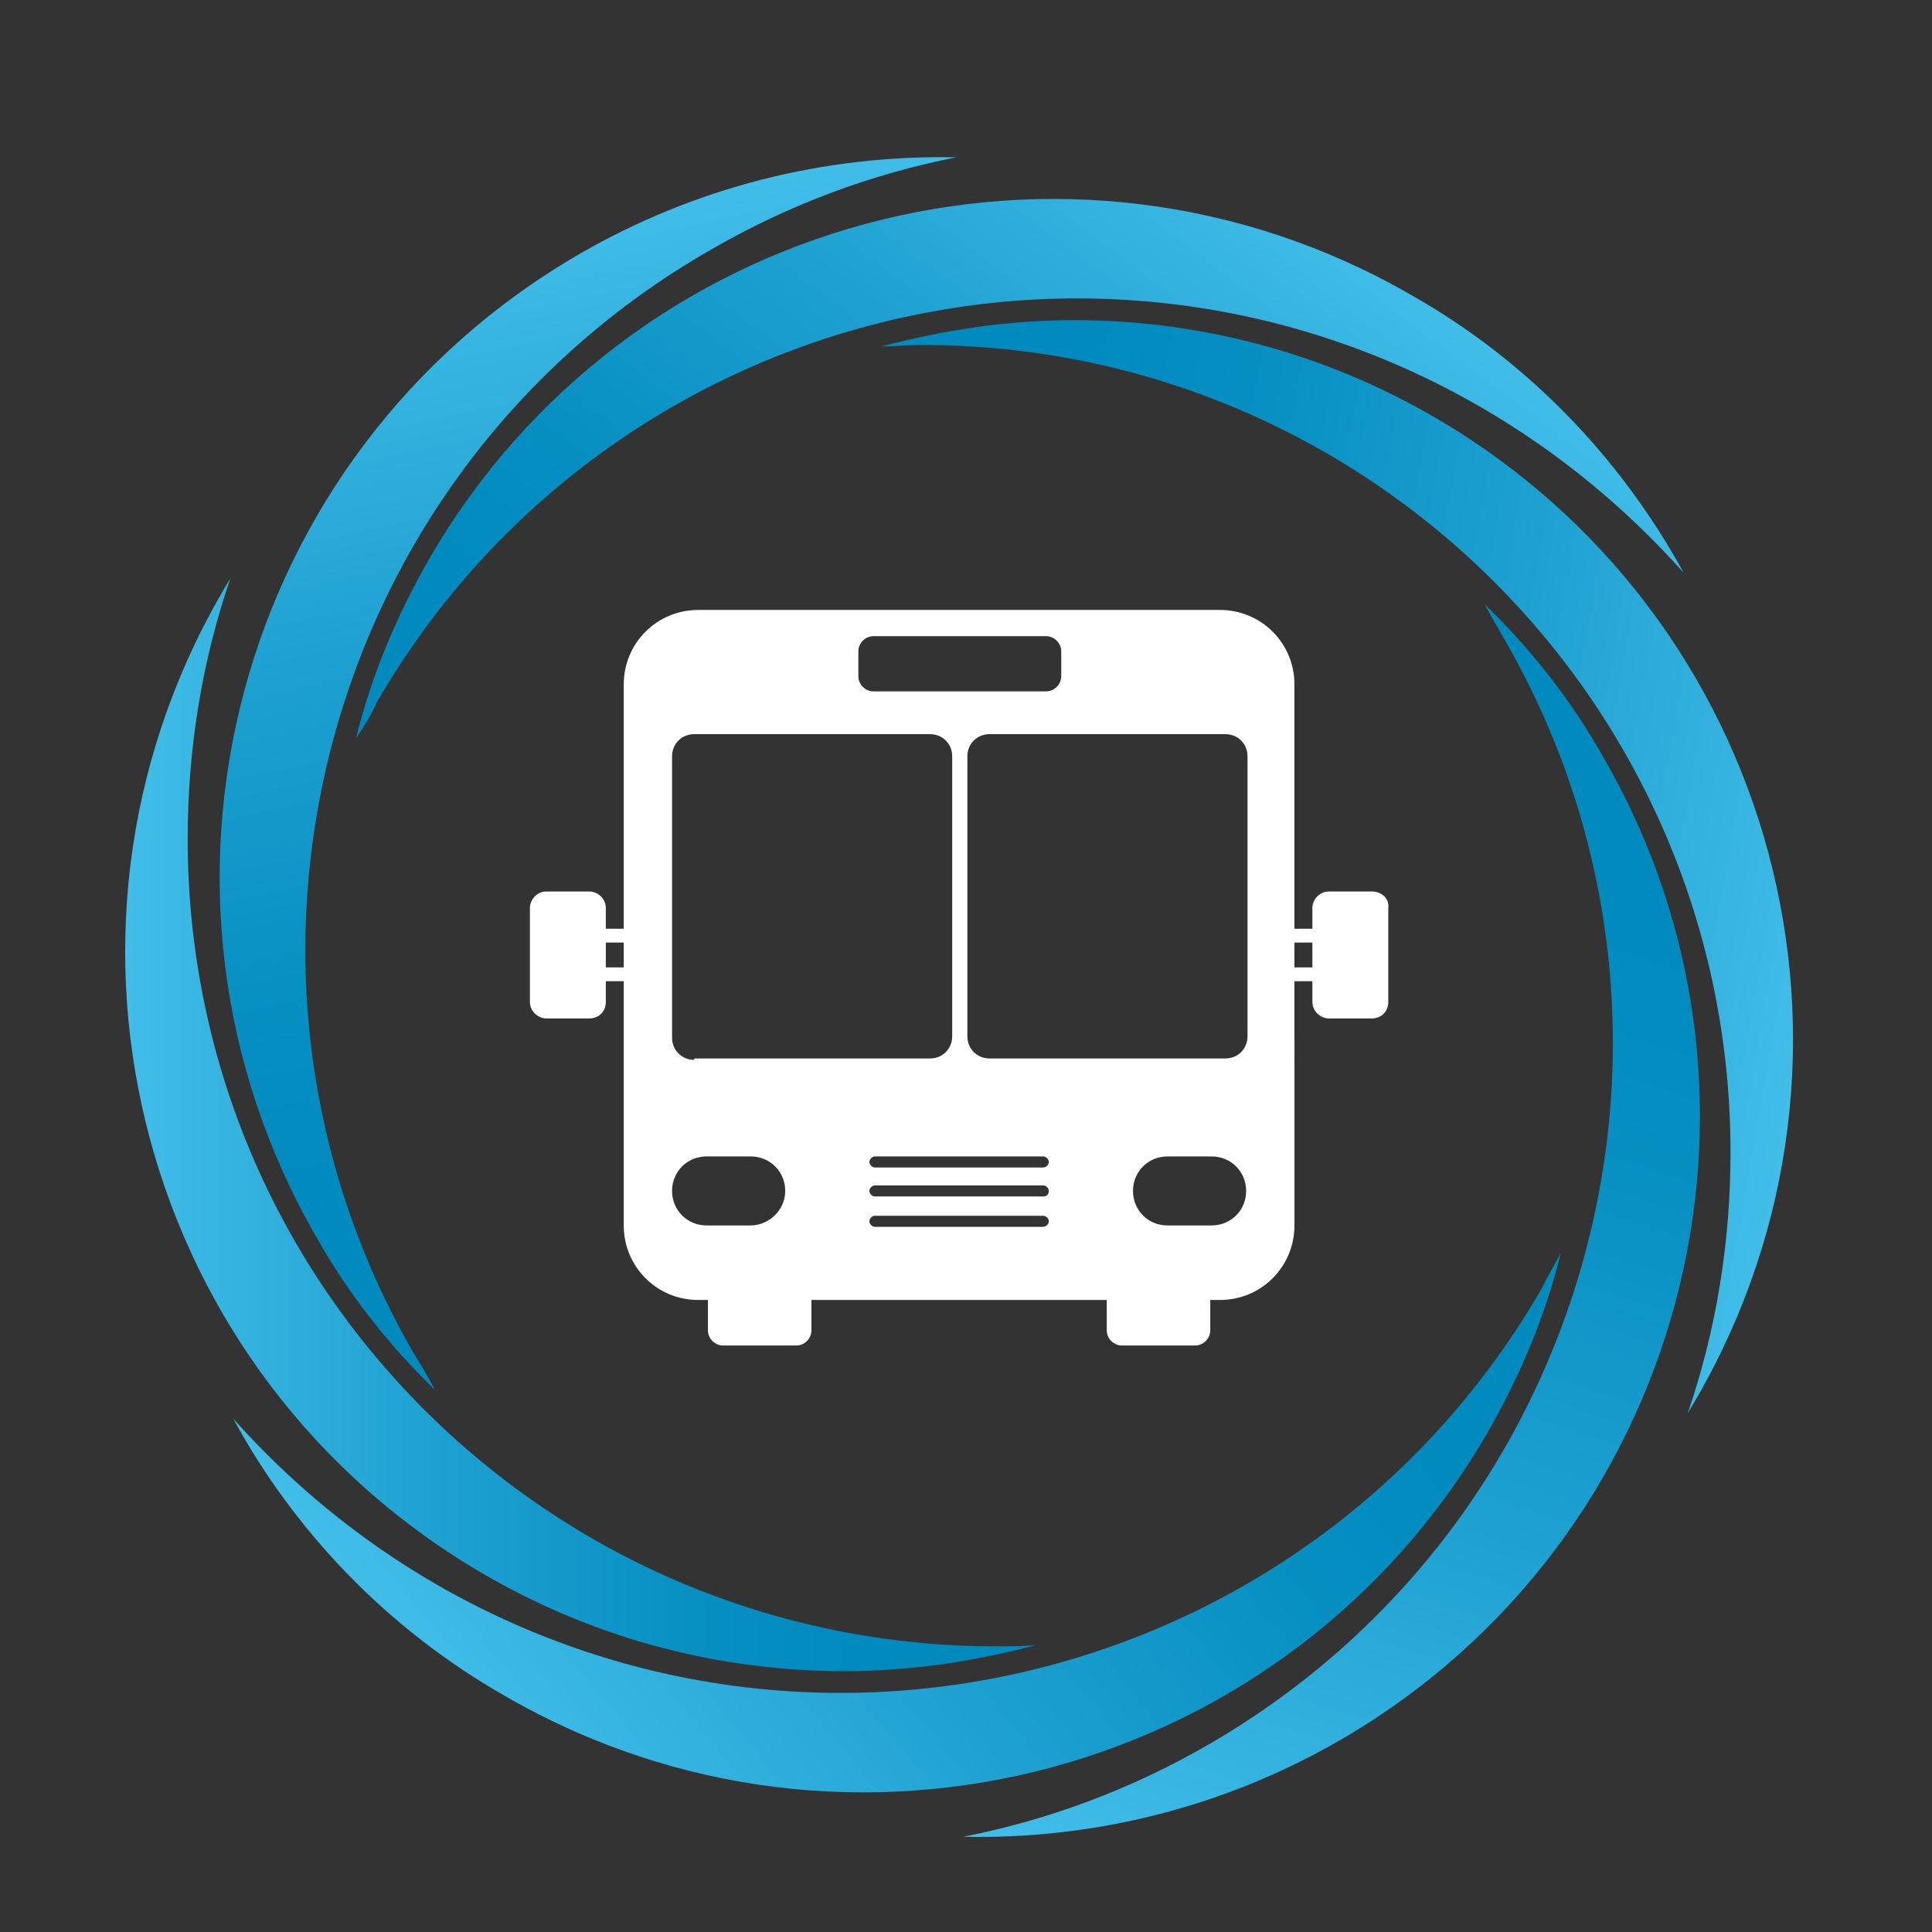 <?xml version="1.0" encoding="utf-8"?>
<!-- Generator: Adobe Illustrator 22.0.1, SVG Export Plug-In . SVG Version: 6.00 Build 0)  -->
<svg version="1.1" id="Layer_1" xmlns="http://www.w3.org/2000/svg" xmlns:xlink="http://www.w3.org/1999/xlink" x="0px" y="0px"
	 viewBox="0 0 140 140" style="enable-background:new 0 0 140 140;" xml:space="preserve">
<rect x="0" y="0" width="140" height="140" fill="#333333" stroke="none"/>
<style type="text/css">
	.st0{fill:url(#SVGID_1_);}
	.st1{fill:url(#SVGID_2_);}
	.st2{fill:url(#SVGID_3_);}
	.st3{fill:url(#SVGID_4_);}
	.st4{fill:url(#SVGID_5_);}
	.st5{fill:url(#SVGID_6_);}
	.st6{fill:#fff;}
</style>
<linearGradient id="SVGID_1_" gradientUnits="userSpaceOnUse" x1="117.339" y1="342.591" x2="87.485" y2="250.709" gradientTransform="matrix(1 0 0 -1 0 389.51)">
	<stop  offset="0.2" style="stop-color:#008ABE"/>
	<stop  offset="0.38" style="stop-color:#0890C3"/>
	<stop  offset="0.66" style="stop-color:#1EA1D1"/>
	<stop  offset="1" style="stop-color:#41BDE8"/>
</linearGradient>
<path class="st0" d="M109,46.3c16.2,28,6.6,63.9-21.4,80.1c-5.7,3.3-11.7,5.5-17.8,6.7c9.6,0.2,19-2.2,27.3-7
	c24.9-14.4,33.5-46.3,19.1-71.2c-2.3-4.1-5.2-7.8-8.6-11.1C108,44.6,108.5,45.4,109,46.3z"/>
<linearGradient id="SVGID_2_" gradientUnits="userSpaceOnUse" x1="99.223" y1="315.141" x2="36.143" y2="262.211" gradientTransform="matrix(1 0 0 -1 0 389.51)">
	<stop  offset="0.2" style="stop-color:#008ABE"/>
	<stop  offset="0.38" style="stop-color:#0890C3"/>
	<stop  offset="0.66" style="stop-color:#1EA1D1"/>
	<stop  offset="1" style="stop-color:#41BDE8"/>
</linearGradient>
<path class="st1" d="M111.7,93.4c-16.2,28-52,37.6-80.1,21.4c-5.7-3.3-10.6-7.4-14.7-12c4.4,8.1,11.1,15.2,19.7,20.1
	c24.9,14.4,56.8,5.8,71.2-19.1c2.4-4.2,4.2-8.5,5.3-13C112.6,91.7,112.1,92.6,111.7,93.4z"/>
<linearGradient id="SVGID_3_" gradientUnits="userSpaceOnUse" x1="75.1" y1="308.055" x2="9.098" y2="308.055" gradientTransform="matrix(1 0 0 -1 0 389.51)">
	<stop  offset="0.2" style="stop-color:#008ABE"/>
	<stop  offset="0.38" style="stop-color:#0890C3"/>
	<stop  offset="0.66" style="stop-color:#1EA1D1"/>
	<stop  offset="1" style="stop-color:#41BDE8"/>
</linearGradient>
<path class="st2" d="M72.2,119.3c-32.3,0-58.6-26.1-58.6-58.5c0-6.4,1-12.8,3.1-18.9c-15,24.6-7.2,56.6,17.4,71.6
	c8.2,5,17.5,7.6,27.1,7.6c4.7,0,9.4-0.7,13.9-1.9C74.1,119.3,73.2,119.3,72.2,119.3z"/>
<linearGradient id="SVGID_4_" gradientUnits="userSpaceOnUse" x1="54.399" y1="293.886" x2="37.58" y2="373.011" gradientTransform="matrix(1 0 0 -1 0 389.51)">
	<stop  offset="0.2" style="stop-color:#008ABE"/>
	<stop  offset="0.38" style="stop-color:#0890C3"/>
	<stop  offset="0.66" style="stop-color:#1EA1D1"/>
	<stop  offset="1" style="stop-color:#41BDE8"/>
</linearGradient>
<path class="st3" d="M30,98.1c-16.2-28-6.6-63.9,21.5-80c5.7-3.3,11.7-5.5,17.8-6.7c-9.6-0.2-19,2.2-27.3,7
	C17.1,32.8,8.5,64.6,22.9,89.6c2.3,4.1,5.2,7.8,8.6,11.1C31,99.7,30.5,98.9,30,98.1L30,98.1z"/>
<linearGradient id="SVGID_5_" gradientUnits="userSpaceOnUse" x1="52.081" y1="316.409" x2="95.421" y2="373.919" gradientTransform="matrix(1 0 0 -1 0 389.51)">
	<stop  offset="0.2" style="stop-color:#008ABE"/>
	<stop  offset="0.38" style="stop-color:#0890C3"/>
	<stop  offset="0.66" style="stop-color:#1EA1D1"/>
	<stop  offset="1" style="stop-color:#41BDE8"/>
</linearGradient>
<path class="st4" d="M27.3,50.9c16.2-28,52-37.6,80-21.4c5.7,3.3,10.6,7.4,14.7,12c-4.6-8.4-11.4-15.4-19.7-20.1
	C77.4,7,45.5,15.6,31.1,40.5c-2.4,4.2-4.2,8.5-5.3,13C26.4,52.6,26.9,51.8,27.3,50.9z"/>
<linearGradient id="SVGID_6_" gradientUnits="userSpaceOnUse" x1="58.611" y1="334.463" x2="131.996" y2="321.522" gradientTransform="matrix(1 0 0 -1 0 389.51)">
	<stop  offset="0.2" style="stop-color:#008ABE"/>
	<stop  offset="0.38" style="stop-color:#0890C3"/>
	<stop  offset="0.66" style="stop-color:#1EA1D1"/>
	<stop  offset="1" style="stop-color:#41BDE8"/>
</linearGradient>
<path class="st5" d="M66.8,25c32.3,0,58.6,26.1,58.6,58.5c0,6.4-1,12.8-3.1,18.9c15-24.6,7.2-56.6-17.4-71.6
	c-8.2-5-17.5-7.6-27.1-7.6c-4.7,0-9.4,0.7-13.9,1.9C64.9,25.1,65.8,25,66.8,25z"/>
<path class="st6" d="M99.4,64.6h-3.1c-0.7,0-1.2,0.6-1.2,1.2v1.5h-1.3V49.6c0-3-2.4-5.4-5.4-5.4H50.6c-3,0-5.4,2.4-5.4,5.4v17.7
	h-1.3v-1.5c0-0.7-0.6-1.2-1.2-1.2h-3.1c-0.7,0-1.2,0.6-1.2,1.2v6.8c0,0.7,0.6,1.2,1.2,1.2h3.1c0.7,0,1.2-0.5,1.2-1.2v-1.5h1.3v17.7
	c0,3,2.4,5.4,5.4,5.4h0.7v2.2c0,0.6,0.5,1.1,1.1,1.1h5.3c0.6,0,1.1-0.5,1.1-1.1v-2.2h21.4v2.2c0,0.6,0.5,1.1,1.1,1.1h5.3
	c0.6,0,1.1-0.5,1.1-1.1v-2.2h0.7c3,0,5.4-2.4,5.4-5.4V71.1h1.3v1.5c0,0.7,0.6,1.2,1.2,1.2h3.1c0.7,0,1.2-0.5,1.2-1.2v-6.8
	C100.7,65.1,100.1,64.6,99.4,64.6L99.4,64.6z M45.2,70.1h-1.3v-1.8h1.3V70.1z M62.2,47.2c0-0.6,0.5-1.1,1.1-1.1h12.5
	c0.6,0,1.1,0.5,1.1,1.1V49c0,0.6-0.5,1.1-1.1,1.1H63.3c-0.6,0-1.1-0.5-1.1-1.1V47.2z M54.4,88.8h-3.2c-1.4,0-2.5-1.1-2.5-2.5
	s1.1-2.5,2.5-2.5h3.2c1.4,0,2.5,1.1,2.5,2.5S55.7,88.8,54.4,88.8z M50.3,76.8c-0.9,0-1.6-0.7-1.6-1.6V54.8c0-0.9,0.7-1.6,1.6-1.6
	h17.1c0.9,0,1.6,0.7,1.6,1.6v20.3c0,0.9-0.7,1.6-1.6,1.6H50.3V76.8z M75.6,88.9H63.4c-0.2,0-0.4-0.2-0.4-0.4s0.2-0.4,0.4-0.4h12.2
	c0.2,0,0.4,0.2,0.4,0.4S75.8,88.9,75.6,88.9z M75.6,86.7H63.4c-0.2,0-0.4-0.2-0.4-0.4s0.2-0.4,0.4-0.4h12.2c0.2,0,0.4,0.2,0.4,0.4
	C76,86.6,75.8,86.7,75.6,86.7z M75.6,84.6H63.4c-0.2,0-0.4-0.2-0.4-0.4s0.2-0.4,0.4-0.4h12.2c0.2,0,0.4,0.2,0.4,0.4
	S75.8,84.6,75.6,84.6z M87.8,88.8h-3.2c-1.4,0-2.5-1.1-2.5-2.5s1.1-2.5,2.5-2.5h3.2c1.4,0,2.5,1.1,2.5,2.5S89.2,88.8,87.8,88.8z
	 M90.4,75.1c0,0.9-0.7,1.6-1.6,1.6H71.7c-0.9,0-1.6-0.7-1.6-1.6V54.8c0-0.9,0.7-1.6,1.6-1.6h17.1c0.9,0,1.6,0.7,1.6,1.6V75.1z
	 M95.1,70.1h-1.3v-1.8h1.3V70.1z"/>
</svg>
